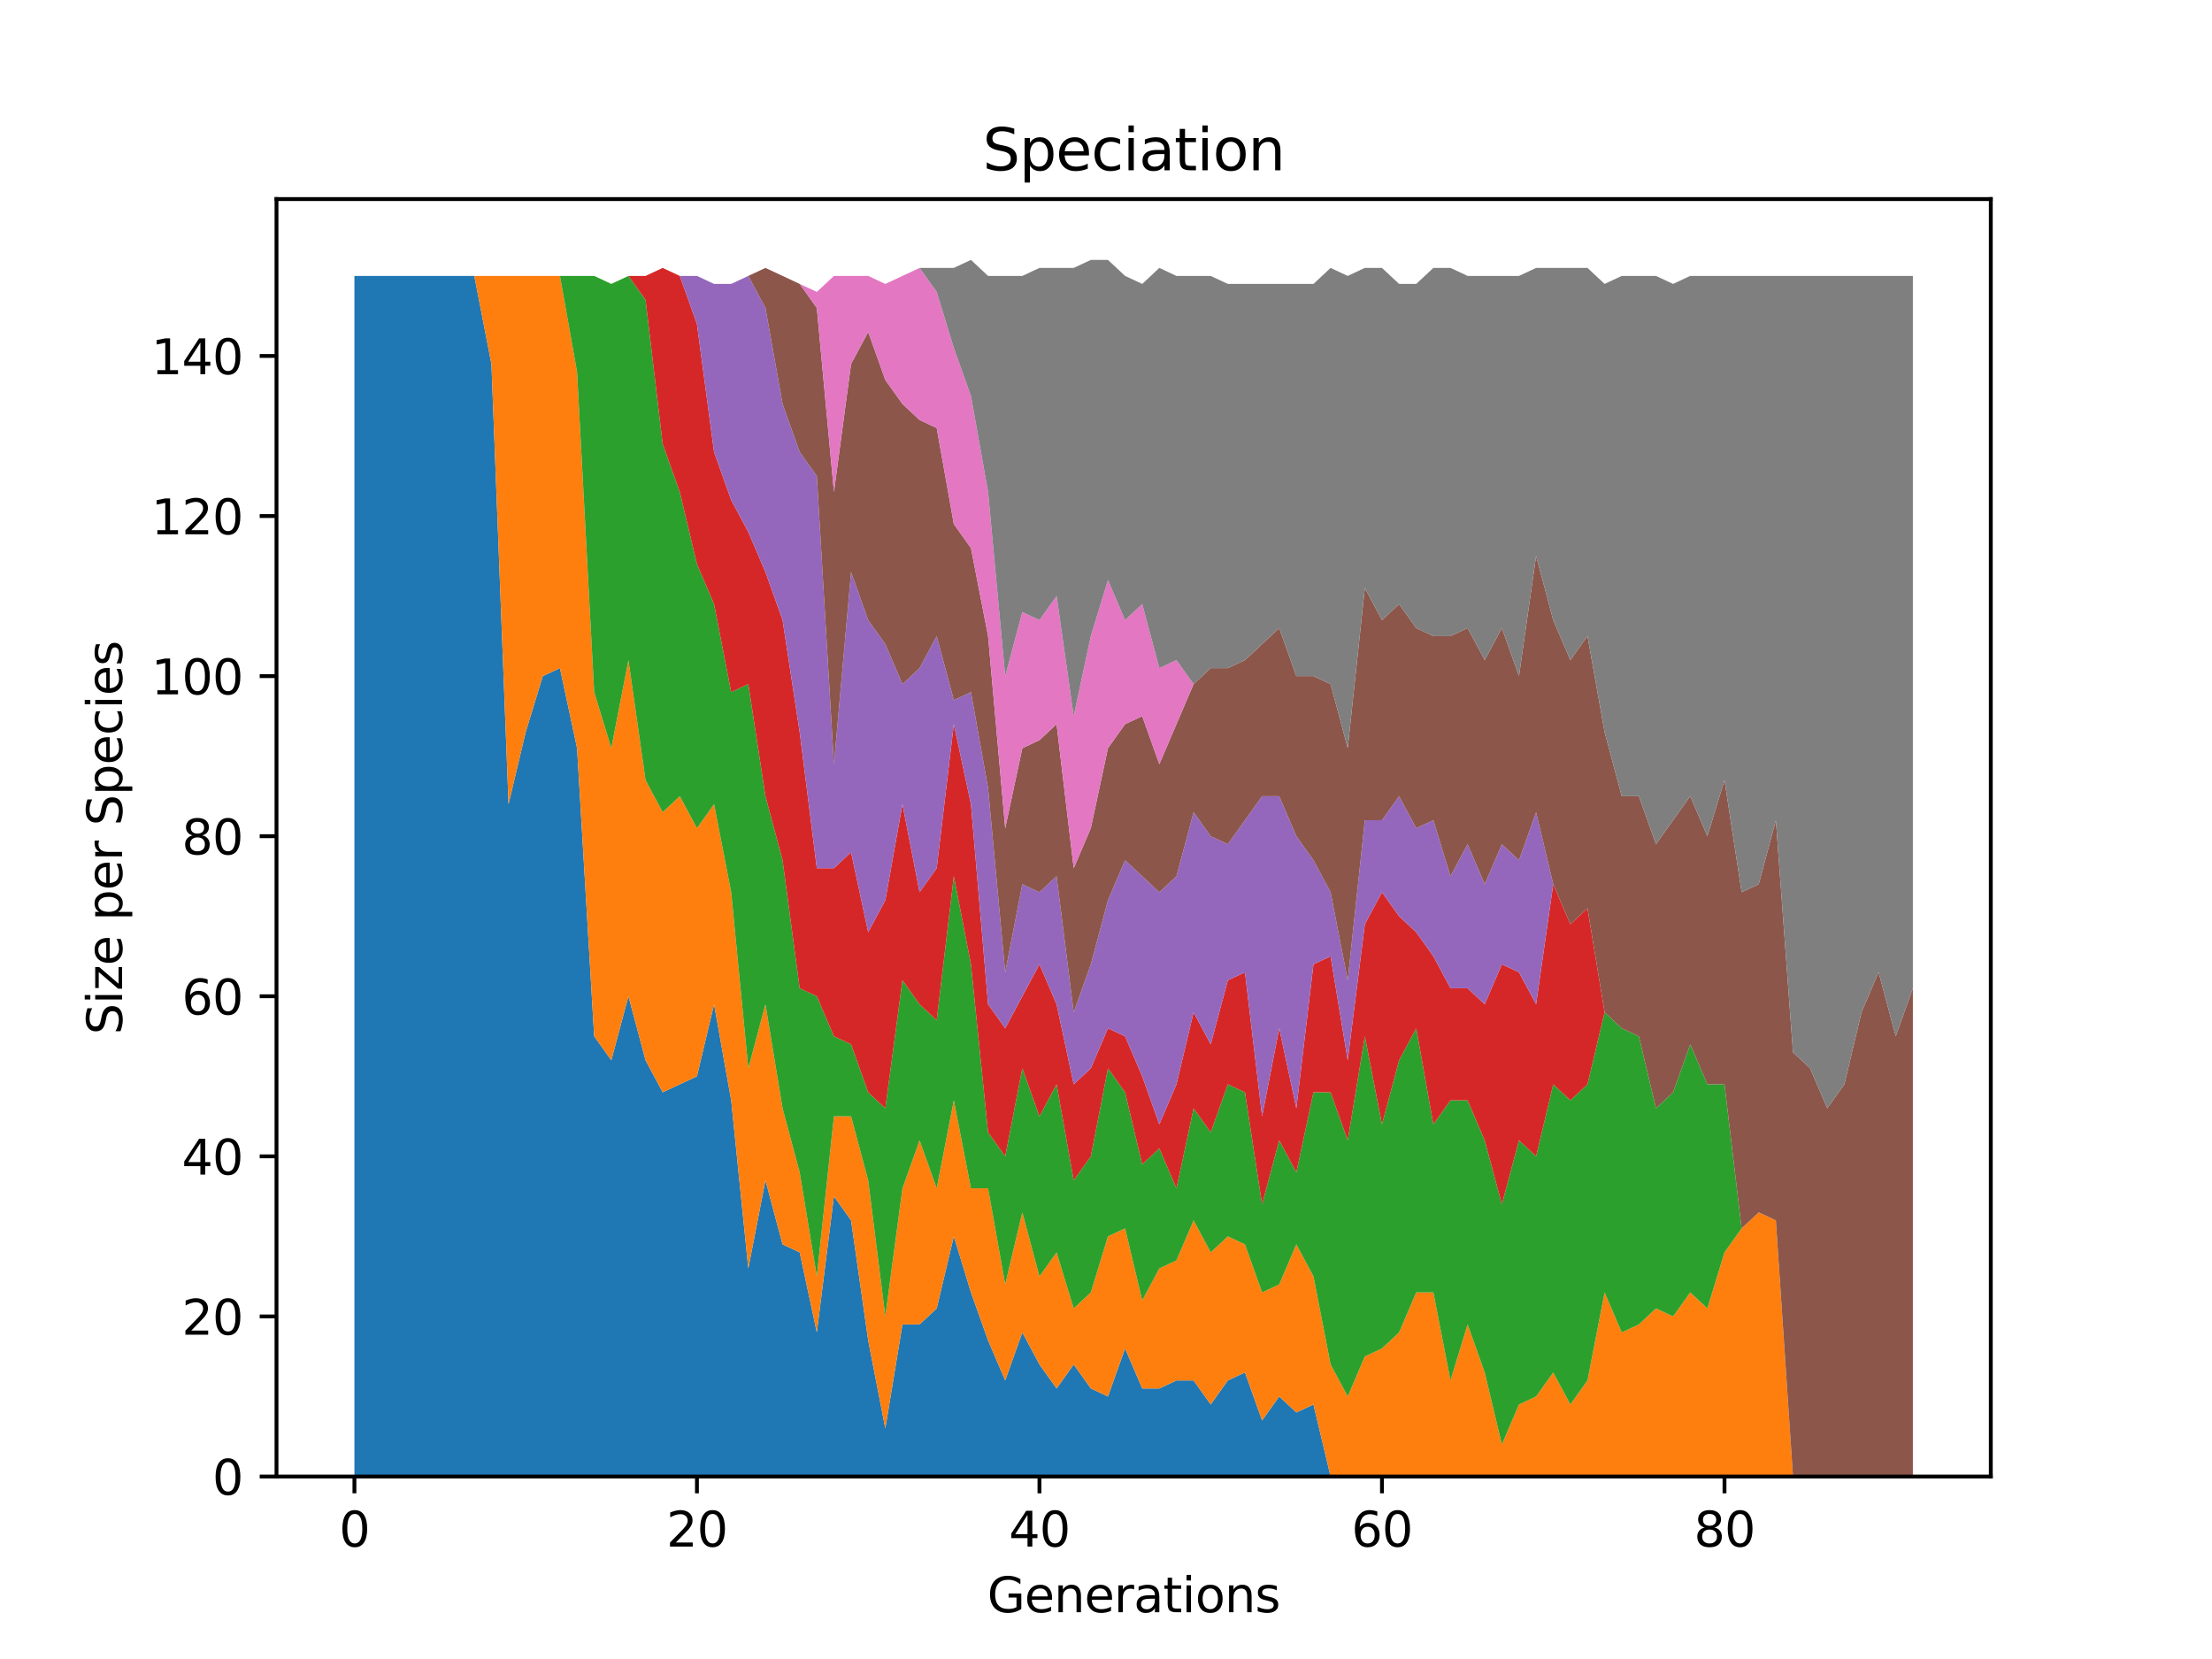 <?xml version="1.0" encoding="utf-8" standalone="no"?>
<!DOCTYPE svg PUBLIC "-//W3C//DTD SVG 1.1//EN"
  "http://www.w3.org/Graphics/SVG/1.1/DTD/svg11.dtd">
<svg xmlns:xlink="http://www.w3.org/1999/xlink" width="460.8pt" height="345.6pt" viewBox="0 0 460.8 345.6" xmlns="http://www.w3.org/2000/svg" version="1.1">
 <defs>
  <style type="text/css">*{stroke-linejoin: round; stroke-linecap: butt}</style>
 </defs>
 <g id="figure_1">
  <g id="patch_1">
   <path d="M 0 345.6 
L 460.8 345.6 
L 460.8 0 
L 0 0 
z
" style="fill: #ffffff"/>
  </g>
  <g id="axes_1">
   <g id="patch_2">
    <path d="M 57.6 307.584 
L 414.72 307.584 
L 414.72 41.472 
L 57.6 41.472 
z
" style="fill: #ffffff"/>
   </g>
   <g id="PolyCollection_1">
    <path d="M 73.833 57.479 
L 73.833 307.584 
L 77.4 307.584 
L 80.968 307.584 
L 84.536 307.584 
L 88.103 307.584 
L 91.671 307.584 
L 95.239 307.584 
L 98.806 307.584 
L 102.374 307.584 
L 105.941 307.584 
L 109.509 307.584 
L 113.077 307.584 
L 116.644 307.584 
L 120.212 307.584 
L 123.78 307.584 
L 127.347 307.584 
L 130.915 307.584 
L 134.482 307.584 
L 138.05 307.584 
L 141.618 307.584 
L 145.185 307.584 
L 148.753 307.584 
L 152.321 307.584 
L 155.888 307.584 
L 159.456 307.584 
L 163.024 307.584 
L 166.591 307.584 
L 170.159 307.584 
L 173.726 307.584 
L 177.294 307.584 
L 180.862 307.584 
L 184.429 307.584 
L 187.997 307.584 
L 191.565 307.584 
L 195.132 307.584 
L 198.7 307.584 
L 202.267 307.584 
L 205.835 307.584 
L 209.403 307.584 
L 212.97 307.584 
L 216.538 307.584 
L 220.106 307.584 
L 223.673 307.584 
L 227.241 307.584 
L 230.809 307.584 
L 234.376 307.584 
L 237.944 307.584 
L 241.511 307.584 
L 245.079 307.584 
L 248.647 307.584 
L 252.214 307.584 
L 255.782 307.584 
L 259.35 307.584 
L 262.917 307.584 
L 266.485 307.584 
L 270.053 307.584 
L 273.62 307.584 
L 277.188 307.584 
L 280.755 307.584 
L 284.323 307.584 
L 287.891 307.584 
L 291.458 307.584 
L 295.026 307.584 
L 298.594 307.584 
L 302.161 307.584 
L 305.729 307.584 
L 309.296 307.584 
L 312.864 307.584 
L 316.432 307.584 
L 319.999 307.584 
L 323.567 307.584 
L 327.135 307.584 
L 330.702 307.584 
L 334.27 307.584 
L 337.838 307.584 
L 341.405 307.584 
L 344.973 307.584 
L 348.54 307.584 
L 352.108 307.584 
L 355.676 307.584 
L 359.243 307.584 
L 362.811 307.584 
L 366.379 307.584 
L 369.946 307.584 
L 373.514 307.584 
L 377.081 307.584 
L 380.649 307.584 
L 384.217 307.584 
L 387.784 307.584 
L 391.352 307.584 
L 394.92 307.584 
L 398.487 307.584 
L 398.487 307.584 
L 398.487 307.584 
L 394.92 307.584 
L 391.352 307.584 
L 387.784 307.584 
L 384.217 307.584 
L 380.649 307.584 
L 377.081 307.584 
L 373.514 307.584 
L 369.946 307.584 
L 366.379 307.584 
L 362.811 307.584 
L 359.243 307.584 
L 355.676 307.584 
L 352.108 307.584 
L 348.54 307.584 
L 344.973 307.584 
L 341.405 307.584 
L 337.838 307.584 
L 334.27 307.584 
L 330.702 307.584 
L 327.135 307.584 
L 323.567 307.584 
L 319.999 307.584 
L 316.432 307.584 
L 312.864 307.584 
L 309.296 307.584 
L 305.729 307.584 
L 302.161 307.584 
L 298.594 307.584 
L 295.026 307.584 
L 291.458 307.584 
L 287.891 307.584 
L 284.323 307.584 
L 280.755 307.584 
L 277.188 307.584 
L 273.62 292.578 
L 270.053 294.245 
L 266.485 290.91 
L 262.917 295.912 
L 259.35 285.908 
L 255.782 287.576 
L 252.214 292.578 
L 248.647 287.576 
L 245.079 287.576 
L 241.511 289.243 
L 237.944 289.243 
L 234.376 280.906 
L 230.809 290.91 
L 227.241 289.243 
L 223.673 284.241 
L 220.106 289.243 
L 216.538 284.241 
L 212.97 277.571 
L 209.403 287.576 
L 205.835 279.239 
L 202.267 269.235 
L 198.7 257.563 
L 195.132 272.569 
L 191.565 275.904 
L 187.997 275.904 
L 184.429 297.58 
L 180.862 279.239 
L 177.294 254.228 
L 173.726 249.226 
L 170.159 277.571 
L 166.591 260.898 
L 163.024 259.23 
L 159.456 245.891 
L 155.888 264.232 
L 152.321 229.218 
L 148.753 209.209 
L 145.185 224.216 
L 141.618 225.883 
L 138.05 227.55 
L 134.482 220.881 
L 130.915 207.542 
L 127.347 220.881 
L 123.78 215.879 
L 120.212 155.853 
L 116.644 139.18 
L 113.077 140.847 
L 109.509 152.519 
L 105.941 167.525 
L 102.374 75.82 
L 98.806 57.479 
L 95.239 57.479 
L 91.671 57.479 
L 88.103 57.479 
L 84.536 57.479 
L 80.968 57.479 
L 77.4 57.479 
L 73.833 57.479 
z
" clip-path="url(#pdfd6884a17)" style="fill: #1f77b4"/>
   </g>
   <g id="PolyCollection_2">
    <path d="M 73.833 57.479 
L 73.833 57.479 
L 77.4 57.479 
L 80.968 57.479 
L 84.536 57.479 
L 88.103 57.479 
L 91.671 57.479 
L 95.239 57.479 
L 98.806 57.479 
L 102.374 75.82 
L 105.941 167.525 
L 109.509 152.519 
L 113.077 140.847 
L 116.644 139.18 
L 120.212 155.853 
L 123.78 215.879 
L 127.347 220.881 
L 130.915 207.542 
L 134.482 220.881 
L 138.05 227.55 
L 141.618 225.883 
L 145.185 224.216 
L 148.753 209.209 
L 152.321 229.218 
L 155.888 264.232 
L 159.456 245.891 
L 163.024 259.23 
L 166.591 260.898 
L 170.159 277.571 
L 173.726 249.226 
L 177.294 254.228 
L 180.862 279.239 
L 184.429 297.58 
L 187.997 275.904 
L 191.565 275.904 
L 195.132 272.569 
L 198.7 257.563 
L 202.267 269.235 
L 205.835 279.239 
L 209.403 287.576 
L 212.97 277.571 
L 216.538 284.241 
L 220.106 289.243 
L 223.673 284.241 
L 227.241 289.243 
L 230.809 290.91 
L 234.376 280.906 
L 237.944 289.243 
L 241.511 289.243 
L 245.079 287.576 
L 248.647 287.576 
L 252.214 292.578 
L 255.782 287.576 
L 259.35 285.908 
L 262.917 295.912 
L 266.485 290.91 
L 270.053 294.245 
L 273.62 292.578 
L 277.188 307.584 
L 280.755 307.584 
L 284.323 307.584 
L 287.891 307.584 
L 291.458 307.584 
L 295.026 307.584 
L 298.594 307.584 
L 302.161 307.584 
L 305.729 307.584 
L 309.296 307.584 
L 312.864 307.584 
L 316.432 307.584 
L 319.999 307.584 
L 323.567 307.584 
L 327.135 307.584 
L 330.702 307.584 
L 334.27 307.584 
L 337.838 307.584 
L 341.405 307.584 
L 344.973 307.584 
L 348.54 307.584 
L 352.108 307.584 
L 355.676 307.584 
L 359.243 307.584 
L 362.811 307.584 
L 366.379 307.584 
L 369.946 307.584 
L 373.514 307.584 
L 377.081 307.584 
L 380.649 307.584 
L 384.217 307.584 
L 387.784 307.584 
L 391.352 307.584 
L 394.92 307.584 
L 398.487 307.584 
L 398.487 307.584 
L 398.487 307.584 
L 394.92 307.584 
L 391.352 307.584 
L 387.784 307.584 
L 384.217 307.584 
L 380.649 307.584 
L 377.081 307.584 
L 373.514 307.584 
L 369.946 254.228 
L 366.379 252.561 
L 362.811 255.896 
L 359.243 260.898 
L 355.676 272.569 
L 352.108 269.235 
L 348.54 274.237 
L 344.973 272.569 
L 341.405 275.904 
L 337.838 277.571 
L 334.27 269.235 
L 330.702 287.576 
L 327.135 292.578 
L 323.567 285.908 
L 319.999 290.91 
L 316.432 292.578 
L 312.864 300.915 
L 309.296 285.908 
L 305.729 275.904 
L 302.161 287.576 
L 298.594 269.235 
L 295.026 269.235 
L 291.458 277.571 
L 287.891 280.906 
L 284.323 282.573 
L 280.755 290.91 
L 277.188 284.241 
L 273.62 265.9 
L 270.053 259.23 
L 266.485 267.567 
L 262.917 269.235 
L 259.35 259.23 
L 255.782 257.563 
L 252.214 260.898 
L 248.647 254.228 
L 245.079 262.565 
L 241.511 264.232 
L 237.944 270.902 
L 234.376 255.896 
L 230.809 257.563 
L 227.241 269.235 
L 223.673 272.569 
L 220.106 260.898 
L 216.538 265.9 
L 212.97 252.561 
L 209.403 267.567 
L 205.835 247.559 
L 202.267 247.559 
L 198.7 229.218 
L 195.132 247.559 
L 191.565 237.555 
L 187.997 247.559 
L 184.429 274.237 
L 180.862 245.891 
L 177.294 232.552 
L 173.726 232.552 
L 170.159 265.9 
L 166.591 244.224 
L 163.024 230.885 
L 159.456 209.209 
L 155.888 222.548 
L 152.321 185.866 
L 148.753 167.525 
L 145.185 172.527 
L 141.618 165.858 
L 138.05 169.192 
L 134.482 162.523 
L 130.915 137.512 
L 127.347 155.853 
L 123.78 144.182 
L 120.212 77.487 
L 116.644 57.479 
L 113.077 57.479 
L 109.509 57.479 
L 105.941 57.479 
L 102.374 57.479 
L 98.806 57.479 
L 95.239 57.479 
L 91.671 57.479 
L 88.103 57.479 
L 84.536 57.479 
L 80.968 57.479 
L 77.4 57.479 
L 73.833 57.479 
z
" clip-path="url(#pdfd6884a17)" style="fill: #ff7f0e"/>
   </g>
   <g id="PolyCollection_3">
    <path d="M 73.833 57.479 
L 73.833 57.479 
L 77.4 57.479 
L 80.968 57.479 
L 84.536 57.479 
L 88.103 57.479 
L 91.671 57.479 
L 95.239 57.479 
L 98.806 57.479 
L 102.374 57.479 
L 105.941 57.479 
L 109.509 57.479 
L 113.077 57.479 
L 116.644 57.479 
L 120.212 77.487 
L 123.78 144.182 
L 127.347 155.853 
L 130.915 137.512 
L 134.482 162.523 
L 138.05 169.192 
L 141.618 165.858 
L 145.185 172.527 
L 148.753 167.525 
L 152.321 185.866 
L 155.888 222.548 
L 159.456 209.209 
L 163.024 230.885 
L 166.591 244.224 
L 170.159 265.9 
L 173.726 232.552 
L 177.294 232.552 
L 180.862 245.891 
L 184.429 274.237 
L 187.997 247.559 
L 191.565 237.555 
L 195.132 247.559 
L 198.7 229.218 
L 202.267 247.559 
L 205.835 247.559 
L 209.403 267.567 
L 212.97 252.561 
L 216.538 265.9 
L 220.106 260.898 
L 223.673 272.569 
L 227.241 269.235 
L 230.809 257.563 
L 234.376 255.896 
L 237.944 270.902 
L 241.511 264.232 
L 245.079 262.565 
L 248.647 254.228 
L 252.214 260.898 
L 255.782 257.563 
L 259.35 259.23 
L 262.917 269.235 
L 266.485 267.567 
L 270.053 259.23 
L 273.62 265.9 
L 277.188 284.241 
L 280.755 290.91 
L 284.323 282.573 
L 287.891 280.906 
L 291.458 277.571 
L 295.026 269.235 
L 298.594 269.235 
L 302.161 287.576 
L 305.729 275.904 
L 309.296 285.908 
L 312.864 300.915 
L 316.432 292.578 
L 319.999 290.91 
L 323.567 285.908 
L 327.135 292.578 
L 330.702 287.576 
L 334.27 269.235 
L 337.838 277.571 
L 341.405 275.904 
L 344.973 272.569 
L 348.54 274.237 
L 352.108 269.235 
L 355.676 272.569 
L 359.243 260.898 
L 362.811 255.896 
L 366.379 252.561 
L 369.946 254.228 
L 373.514 307.584 
L 377.081 307.584 
L 380.649 307.584 
L 384.217 307.584 
L 387.784 307.584 
L 391.352 307.584 
L 394.92 307.584 
L 398.487 307.584 
L 398.487 307.584 
L 398.487 307.584 
L 394.92 307.584 
L 391.352 307.584 
L 387.784 307.584 
L 384.217 307.584 
L 380.649 307.584 
L 377.081 307.584 
L 373.514 307.584 
L 369.946 254.228 
L 366.379 252.561 
L 362.811 255.896 
L 359.243 225.883 
L 355.676 225.883 
L 352.108 217.546 
L 348.54 227.55 
L 344.973 230.885 
L 341.405 215.879 
L 337.838 214.211 
L 334.27 210.877 
L 330.702 225.883 
L 327.135 229.218 
L 323.567 225.883 
L 319.999 240.889 
L 316.432 237.555 
L 312.864 250.893 
L 309.296 237.555 
L 305.729 229.218 
L 302.161 229.218 
L 298.594 234.22 
L 295.026 214.211 
L 291.458 220.881 
L 287.891 234.22 
L 284.323 215.879 
L 280.755 237.555 
L 277.188 227.55 
L 273.62 227.55 
L 270.053 244.224 
L 266.485 237.555 
L 262.917 250.893 
L 259.35 227.55 
L 255.782 225.883 
L 252.214 235.887 
L 248.647 230.885 
L 245.079 247.559 
L 241.511 239.222 
L 237.944 242.557 
L 234.376 227.55 
L 230.809 222.548 
L 227.241 240.889 
L 223.673 245.891 
L 220.106 225.883 
L 216.538 232.552 
L 212.97 222.548 
L 209.403 240.889 
L 205.835 235.887 
L 202.267 200.872 
L 198.7 182.531 
L 195.132 212.544 
L 191.565 209.209 
L 187.997 204.207 
L 184.429 230.885 
L 180.862 227.55 
L 177.294 217.546 
L 173.726 215.879 
L 170.159 207.542 
L 166.591 205.875 
L 163.024 179.197 
L 159.456 165.858 
L 155.888 142.515 
L 152.321 144.182 
L 148.753 125.841 
L 145.185 117.504 
L 141.618 102.498 
L 138.05 92.493 
L 134.482 62.481 
L 130.915 57.479 
L 127.347 59.146 
L 123.78 57.479 
L 120.212 57.479 
L 116.644 57.479 
L 113.077 57.479 
L 109.509 57.479 
L 105.941 57.479 
L 102.374 57.479 
L 98.806 57.479 
L 95.239 57.479 
L 91.671 57.479 
L 88.103 57.479 
L 84.536 57.479 
L 80.968 57.479 
L 77.4 57.479 
L 73.833 57.479 
z
" clip-path="url(#pdfd6884a17)" style="fill: #2ca02c"/>
   </g>
   <g id="PolyCollection_4">
    <path d="M 73.833 57.479 
L 73.833 57.479 
L 77.4 57.479 
L 80.968 57.479 
L 84.536 57.479 
L 88.103 57.479 
L 91.671 57.479 
L 95.239 57.479 
L 98.806 57.479 
L 102.374 57.479 
L 105.941 57.479 
L 109.509 57.479 
L 113.077 57.479 
L 116.644 57.479 
L 120.212 57.479 
L 123.78 57.479 
L 127.347 59.146 
L 130.915 57.479 
L 134.482 62.481 
L 138.05 92.493 
L 141.618 102.498 
L 145.185 117.504 
L 148.753 125.841 
L 152.321 144.182 
L 155.888 142.515 
L 159.456 165.858 
L 163.024 179.197 
L 166.591 205.875 
L 170.159 207.542 
L 173.726 215.879 
L 177.294 217.546 
L 180.862 227.55 
L 184.429 230.885 
L 187.997 204.207 
L 191.565 209.209 
L 195.132 212.544 
L 198.7 182.531 
L 202.267 200.872 
L 205.835 235.887 
L 209.403 240.889 
L 212.97 222.548 
L 216.538 232.552 
L 220.106 225.883 
L 223.673 245.891 
L 227.241 240.889 
L 230.809 222.548 
L 234.376 227.55 
L 237.944 242.557 
L 241.511 239.222 
L 245.079 247.559 
L 248.647 230.885 
L 252.214 235.887 
L 255.782 225.883 
L 259.35 227.55 
L 262.917 250.893 
L 266.485 237.555 
L 270.053 244.224 
L 273.62 227.55 
L 277.188 227.55 
L 280.755 237.555 
L 284.323 215.879 
L 287.891 234.22 
L 291.458 220.881 
L 295.026 214.211 
L 298.594 234.22 
L 302.161 229.218 
L 305.729 229.218 
L 309.296 237.555 
L 312.864 250.893 
L 316.432 237.555 
L 319.999 240.889 
L 323.567 225.883 
L 327.135 229.218 
L 330.702 225.883 
L 334.27 210.877 
L 337.838 214.211 
L 341.405 215.879 
L 344.973 230.885 
L 348.54 227.55 
L 352.108 217.546 
L 355.676 225.883 
L 359.243 225.883 
L 362.811 255.896 
L 366.379 252.561 
L 369.946 254.228 
L 373.514 307.584 
L 377.081 307.584 
L 380.649 307.584 
L 384.217 307.584 
L 387.784 307.584 
L 391.352 307.584 
L 394.92 307.584 
L 398.487 307.584 
L 398.487 307.584 
L 398.487 307.584 
L 394.92 307.584 
L 391.352 307.584 
L 387.784 307.584 
L 384.217 307.584 
L 380.649 307.584 
L 377.081 307.584 
L 373.514 307.584 
L 369.946 254.228 
L 366.379 252.561 
L 362.811 255.896 
L 359.243 225.883 
L 355.676 225.883 
L 352.108 217.546 
L 348.54 227.55 
L 344.973 230.885 
L 341.405 215.879 
L 337.838 214.211 
L 334.27 210.877 
L 330.702 189.201 
L 327.135 192.536 
L 323.567 184.199 
L 319.999 209.209 
L 316.432 202.54 
L 312.864 200.872 
L 309.296 209.209 
L 305.729 205.875 
L 302.161 205.875 
L 298.594 199.205 
L 295.026 194.203 
L 291.458 190.868 
L 287.891 185.866 
L 284.323 192.536 
L 280.755 220.881 
L 277.188 199.205 
L 273.62 200.872 
L 270.053 230.885 
L 266.485 214.211 
L 262.917 232.552 
L 259.35 202.54 
L 255.782 204.207 
L 252.214 217.546 
L 248.647 210.877 
L 245.079 225.883 
L 241.511 234.22 
L 237.944 224.216 
L 234.376 215.879 
L 230.809 214.211 
L 227.241 222.548 
L 223.673 225.883 
L 220.106 209.209 
L 216.538 200.872 
L 212.97 207.542 
L 209.403 214.211 
L 205.835 209.209 
L 202.267 167.525 
L 198.7 150.851 
L 195.132 180.864 
L 191.565 185.866 
L 187.997 167.525 
L 184.429 187.533 
L 180.862 194.203 
L 177.294 177.529 
L 173.726 180.864 
L 170.159 180.864 
L 166.591 152.519 
L 163.024 129.176 
L 159.456 119.171 
L 155.888 110.835 
L 152.321 104.165 
L 148.753 94.161 
L 145.185 67.483 
L 141.618 57.479 
L 138.05 55.811 
L 134.482 57.479 
L 130.915 57.479 
L 127.347 59.146 
L 123.78 57.479 
L 120.212 57.479 
L 116.644 57.479 
L 113.077 57.479 
L 109.509 57.479 
L 105.941 57.479 
L 102.374 57.479 
L 98.806 57.479 
L 95.239 57.479 
L 91.671 57.479 
L 88.103 57.479 
L 84.536 57.479 
L 80.968 57.479 
L 77.4 57.479 
L 73.833 57.479 
z
" clip-path="url(#pdfd6884a17)" style="fill: #d62728"/>
   </g>
   <g id="PolyCollection_5">
    <path d="M 73.833 57.479 
L 73.833 57.479 
L 77.4 57.479 
L 80.968 57.479 
L 84.536 57.479 
L 88.103 57.479 
L 91.671 57.479 
L 95.239 57.479 
L 98.806 57.479 
L 102.374 57.479 
L 105.941 57.479 
L 109.509 57.479 
L 113.077 57.479 
L 116.644 57.479 
L 120.212 57.479 
L 123.78 57.479 
L 127.347 59.146 
L 130.915 57.479 
L 134.482 57.479 
L 138.05 55.811 
L 141.618 57.479 
L 145.185 67.483 
L 148.753 94.161 
L 152.321 104.165 
L 155.888 110.835 
L 159.456 119.171 
L 163.024 129.176 
L 166.591 152.519 
L 170.159 180.864 
L 173.726 180.864 
L 177.294 177.529 
L 180.862 194.203 
L 184.429 187.533 
L 187.997 167.525 
L 191.565 185.866 
L 195.132 180.864 
L 198.7 150.851 
L 202.267 167.525 
L 205.835 209.209 
L 209.403 214.211 
L 212.97 207.542 
L 216.538 200.872 
L 220.106 209.209 
L 223.673 225.883 
L 227.241 222.548 
L 230.809 214.211 
L 234.376 215.879 
L 237.944 224.216 
L 241.511 234.22 
L 245.079 225.883 
L 248.647 210.877 
L 252.214 217.546 
L 255.782 204.207 
L 259.35 202.54 
L 262.917 232.552 
L 266.485 214.211 
L 270.053 230.885 
L 273.62 200.872 
L 277.188 199.205 
L 280.755 220.881 
L 284.323 192.536 
L 287.891 185.866 
L 291.458 190.868 
L 295.026 194.203 
L 298.594 199.205 
L 302.161 205.875 
L 305.729 205.875 
L 309.296 209.209 
L 312.864 200.872 
L 316.432 202.54 
L 319.999 209.209 
L 323.567 184.199 
L 327.135 192.536 
L 330.702 189.201 
L 334.27 210.877 
L 337.838 214.211 
L 341.405 215.879 
L 344.973 230.885 
L 348.54 227.55 
L 352.108 217.546 
L 355.676 225.883 
L 359.243 225.883 
L 362.811 255.896 
L 366.379 252.561 
L 369.946 254.228 
L 373.514 307.584 
L 377.081 307.584 
L 380.649 307.584 
L 384.217 307.584 
L 387.784 307.584 
L 391.352 307.584 
L 394.92 307.584 
L 398.487 307.584 
L 398.487 307.584 
L 398.487 307.584 
L 394.92 307.584 
L 391.352 307.584 
L 387.784 307.584 
L 384.217 307.584 
L 380.649 307.584 
L 377.081 307.584 
L 373.514 307.584 
L 369.946 254.228 
L 366.379 252.561 
L 362.811 255.896 
L 359.243 225.883 
L 355.676 225.883 
L 352.108 217.546 
L 348.54 227.55 
L 344.973 230.885 
L 341.405 215.879 
L 337.838 214.211 
L 334.27 210.877 
L 330.702 189.201 
L 327.135 192.536 
L 323.567 184.199 
L 319.999 169.192 
L 316.432 179.197 
L 312.864 175.862 
L 309.296 184.199 
L 305.729 175.862 
L 302.161 182.531 
L 298.594 170.86 
L 295.026 172.527 
L 291.458 165.858 
L 287.891 170.86 
L 284.323 170.86 
L 280.755 204.207 
L 277.188 185.866 
L 273.62 179.197 
L 270.053 174.195 
L 266.485 165.858 
L 262.917 165.858 
L 259.35 170.86 
L 255.782 175.862 
L 252.214 174.195 
L 248.647 169.192 
L 245.079 182.531 
L 241.511 185.866 
L 237.944 182.531 
L 234.376 179.197 
L 230.809 187.533 
L 227.241 200.872 
L 223.673 210.877 
L 220.106 182.531 
L 216.538 185.866 
L 212.97 184.199 
L 209.403 202.54 
L 205.835 164.19 
L 202.267 144.182 
L 198.7 145.849 
L 195.132 132.51 
L 191.565 139.18 
L 187.997 142.515 
L 184.429 134.178 
L 180.862 129.176 
L 177.294 119.171 
L 173.726 159.188 
L 170.159 99.163 
L 166.591 94.161 
L 163.024 84.157 
L 159.456 64.148 
L 155.888 57.479 
L 152.321 59.146 
L 148.753 59.146 
L 145.185 57.479 
L 141.618 57.479 
L 138.05 55.811 
L 134.482 57.479 
L 130.915 57.479 
L 127.347 59.146 
L 123.78 57.479 
L 120.212 57.479 
L 116.644 57.479 
L 113.077 57.479 
L 109.509 57.479 
L 105.941 57.479 
L 102.374 57.479 
L 98.806 57.479 
L 95.239 57.479 
L 91.671 57.479 
L 88.103 57.479 
L 84.536 57.479 
L 80.968 57.479 
L 77.4 57.479 
L 73.833 57.479 
z
" clip-path="url(#pdfd6884a17)" style="fill: #9467bd"/>
   </g>
   <g id="PolyCollection_6">
    <path d="M 73.833 57.479 
L 73.833 57.479 
L 77.4 57.479 
L 80.968 57.479 
L 84.536 57.479 
L 88.103 57.479 
L 91.671 57.479 
L 95.239 57.479 
L 98.806 57.479 
L 102.374 57.479 
L 105.941 57.479 
L 109.509 57.479 
L 113.077 57.479 
L 116.644 57.479 
L 120.212 57.479 
L 123.78 57.479 
L 127.347 59.146 
L 130.915 57.479 
L 134.482 57.479 
L 138.05 55.811 
L 141.618 57.479 
L 145.185 57.479 
L 148.753 59.146 
L 152.321 59.146 
L 155.888 57.479 
L 159.456 64.148 
L 163.024 84.157 
L 166.591 94.161 
L 170.159 99.163 
L 173.726 159.188 
L 177.294 119.171 
L 180.862 129.176 
L 184.429 134.178 
L 187.997 142.515 
L 191.565 139.18 
L 195.132 132.51 
L 198.7 145.849 
L 202.267 144.182 
L 205.835 164.19 
L 209.403 202.54 
L 212.97 184.199 
L 216.538 185.866 
L 220.106 182.531 
L 223.673 210.877 
L 227.241 200.872 
L 230.809 187.533 
L 234.376 179.197 
L 237.944 182.531 
L 241.511 185.866 
L 245.079 182.531 
L 248.647 169.192 
L 252.214 174.195 
L 255.782 175.862 
L 259.35 170.86 
L 262.917 165.858 
L 266.485 165.858 
L 270.053 174.195 
L 273.62 179.197 
L 277.188 185.866 
L 280.755 204.207 
L 284.323 170.86 
L 287.891 170.86 
L 291.458 165.858 
L 295.026 172.527 
L 298.594 170.86 
L 302.161 182.531 
L 305.729 175.862 
L 309.296 184.199 
L 312.864 175.862 
L 316.432 179.197 
L 319.999 169.192 
L 323.567 184.199 
L 327.135 192.536 
L 330.702 189.201 
L 334.27 210.877 
L 337.838 214.211 
L 341.405 215.879 
L 344.973 230.885 
L 348.54 227.55 
L 352.108 217.546 
L 355.676 225.883 
L 359.243 225.883 
L 362.811 255.896 
L 366.379 252.561 
L 369.946 254.228 
L 373.514 307.584 
L 377.081 307.584 
L 380.649 307.584 
L 384.217 307.584 
L 387.784 307.584 
L 391.352 307.584 
L 394.92 307.584 
L 398.487 307.584 
L 398.487 205.875 
L 398.487 205.875 
L 394.92 215.879 
L 391.352 202.54 
L 387.784 210.877 
L 384.217 225.883 
L 380.649 230.885 
L 377.081 222.548 
L 373.514 219.213 
L 369.946 170.86 
L 366.379 184.199 
L 362.811 185.866 
L 359.243 162.523 
L 355.676 174.195 
L 352.108 165.858 
L 348.54 170.86 
L 344.973 175.862 
L 341.405 165.858 
L 337.838 165.858 
L 334.27 152.519 
L 330.702 132.51 
L 327.135 137.512 
L 323.567 129.176 
L 319.999 115.837 
L 316.432 140.847 
L 312.864 130.843 
L 309.296 137.512 
L 305.729 130.843 
L 302.161 132.51 
L 298.594 132.51 
L 295.026 130.843 
L 291.458 125.841 
L 287.891 129.176 
L 284.323 122.506 
L 280.755 155.853 
L 277.188 142.515 
L 273.62 140.847 
L 270.053 140.847 
L 266.485 130.843 
L 262.917 134.178 
L 259.35 137.512 
L 255.782 139.18 
L 252.214 139.18 
L 248.647 142.515 
L 245.079 150.851 
L 241.511 159.188 
L 237.944 149.184 
L 234.376 150.851 
L 230.809 155.853 
L 227.241 172.527 
L 223.673 180.864 
L 220.106 150.851 
L 216.538 154.186 
L 212.97 155.853 
L 209.403 172.527 
L 205.835 132.51 
L 202.267 114.169 
L 198.7 109.167 
L 195.132 89.159 
L 191.565 87.491 
L 187.997 84.157 
L 184.429 79.155 
L 180.862 69.15 
L 177.294 75.82 
L 173.726 102.498 
L 170.159 64.148 
L 166.591 59.146 
L 163.024 57.479 
L 159.456 55.811 
L 155.888 57.479 
L 152.321 59.146 
L 148.753 59.146 
L 145.185 57.479 
L 141.618 57.479 
L 138.05 55.811 
L 134.482 57.479 
L 130.915 57.479 
L 127.347 59.146 
L 123.78 57.479 
L 120.212 57.479 
L 116.644 57.479 
L 113.077 57.479 
L 109.509 57.479 
L 105.941 57.479 
L 102.374 57.479 
L 98.806 57.479 
L 95.239 57.479 
L 91.671 57.479 
L 88.103 57.479 
L 84.536 57.479 
L 80.968 57.479 
L 77.4 57.479 
L 73.833 57.479 
z
" clip-path="url(#pdfd6884a17)" style="fill: #8c564b"/>
   </g>
   <g id="PolyCollection_7">
    <path d="M 73.833 57.479 
L 73.833 57.479 
L 77.4 57.479 
L 80.968 57.479 
L 84.536 57.479 
L 88.103 57.479 
L 91.671 57.479 
L 95.239 57.479 
L 98.806 57.479 
L 102.374 57.479 
L 105.941 57.479 
L 109.509 57.479 
L 113.077 57.479 
L 116.644 57.479 
L 120.212 57.479 
L 123.78 57.479 
L 127.347 59.146 
L 130.915 57.479 
L 134.482 57.479 
L 138.05 55.811 
L 141.618 57.479 
L 145.185 57.479 
L 148.753 59.146 
L 152.321 59.146 
L 155.888 57.479 
L 159.456 55.811 
L 163.024 57.479 
L 166.591 59.146 
L 170.159 64.148 
L 173.726 102.498 
L 177.294 75.82 
L 180.862 69.15 
L 184.429 79.155 
L 187.997 84.157 
L 191.565 87.491 
L 195.132 89.159 
L 198.7 109.167 
L 202.267 114.169 
L 205.835 132.51 
L 209.403 172.527 
L 212.97 155.853 
L 216.538 154.186 
L 220.106 150.851 
L 223.673 180.864 
L 227.241 172.527 
L 230.809 155.853 
L 234.376 150.851 
L 237.944 149.184 
L 241.511 159.188 
L 245.079 150.851 
L 248.647 142.515 
L 252.214 139.18 
L 255.782 139.18 
L 259.35 137.512 
L 262.917 134.178 
L 266.485 130.843 
L 270.053 140.847 
L 273.62 140.847 
L 277.188 142.515 
L 280.755 155.853 
L 284.323 122.506 
L 287.891 129.176 
L 291.458 125.841 
L 295.026 130.843 
L 298.594 132.51 
L 302.161 132.51 
L 305.729 130.843 
L 309.296 137.512 
L 312.864 130.843 
L 316.432 140.847 
L 319.999 115.837 
L 323.567 129.176 
L 327.135 137.512 
L 330.702 132.51 
L 334.27 152.519 
L 337.838 165.858 
L 341.405 165.858 
L 344.973 175.862 
L 348.54 170.86 
L 352.108 165.858 
L 355.676 174.195 
L 359.243 162.523 
L 362.811 185.866 
L 366.379 184.199 
L 369.946 170.86 
L 373.514 219.213 
L 377.081 222.548 
L 380.649 230.885 
L 384.217 225.883 
L 387.784 210.877 
L 391.352 202.54 
L 394.92 215.879 
L 398.487 205.875 
L 398.487 205.875 
L 398.487 205.875 
L 394.92 215.879 
L 391.352 202.54 
L 387.784 210.877 
L 384.217 225.883 
L 380.649 230.885 
L 377.081 222.548 
L 373.514 219.213 
L 369.946 170.86 
L 366.379 184.199 
L 362.811 185.866 
L 359.243 162.523 
L 355.676 174.195 
L 352.108 165.858 
L 348.54 170.86 
L 344.973 175.862 
L 341.405 165.858 
L 337.838 165.858 
L 334.27 152.519 
L 330.702 132.51 
L 327.135 137.512 
L 323.567 129.176 
L 319.999 115.837 
L 316.432 140.847 
L 312.864 130.843 
L 309.296 137.512 
L 305.729 130.843 
L 302.161 132.51 
L 298.594 132.51 
L 295.026 130.843 
L 291.458 125.841 
L 287.891 129.176 
L 284.323 122.506 
L 280.755 155.853 
L 277.188 142.515 
L 273.62 140.847 
L 270.053 140.847 
L 266.485 130.843 
L 262.917 134.178 
L 259.35 137.512 
L 255.782 139.18 
L 252.214 139.18 
L 248.647 142.515 
L 245.079 137.512 
L 241.511 139.18 
L 237.944 125.841 
L 234.376 129.176 
L 230.809 120.839 
L 227.241 132.51 
L 223.673 149.184 
L 220.106 124.173 
L 216.538 129.176 
L 212.97 127.508 
L 209.403 140.847 
L 205.835 102.498 
L 202.267 82.489 
L 198.7 72.485 
L 195.132 60.813 
L 191.565 55.811 
L 187.997 57.479 
L 184.429 59.146 
L 180.862 57.479 
L 177.294 57.479 
L 173.726 57.479 
L 170.159 60.813 
L 166.591 59.146 
L 163.024 57.479 
L 159.456 55.811 
L 155.888 57.479 
L 152.321 59.146 
L 148.753 59.146 
L 145.185 57.479 
L 141.618 57.479 
L 138.05 55.811 
L 134.482 57.479 
L 130.915 57.479 
L 127.347 59.146 
L 123.78 57.479 
L 120.212 57.479 
L 116.644 57.479 
L 113.077 57.479 
L 109.509 57.479 
L 105.941 57.479 
L 102.374 57.479 
L 98.806 57.479 
L 95.239 57.479 
L 91.671 57.479 
L 88.103 57.479 
L 84.536 57.479 
L 80.968 57.479 
L 77.4 57.479 
L 73.833 57.479 
z
" clip-path="url(#pdfd6884a17)" style="fill: #e377c2"/>
   </g>
   <g id="PolyCollection_8">
    <path d="M 73.833 57.479 
L 73.833 57.479 
L 77.4 57.479 
L 80.968 57.479 
L 84.536 57.479 
L 88.103 57.479 
L 91.671 57.479 
L 95.239 57.479 
L 98.806 57.479 
L 102.374 57.479 
L 105.941 57.479 
L 109.509 57.479 
L 113.077 57.479 
L 116.644 57.479 
L 120.212 57.479 
L 123.78 57.479 
L 127.347 59.146 
L 130.915 57.479 
L 134.482 57.479 
L 138.05 55.811 
L 141.618 57.479 
L 145.185 57.479 
L 148.753 59.146 
L 152.321 59.146 
L 155.888 57.479 
L 159.456 55.811 
L 163.024 57.479 
L 166.591 59.146 
L 170.159 60.813 
L 173.726 57.479 
L 177.294 57.479 
L 180.862 57.479 
L 184.429 59.146 
L 187.997 57.479 
L 191.565 55.811 
L 195.132 60.813 
L 198.7 72.485 
L 202.267 82.489 
L 205.835 102.498 
L 209.403 140.847 
L 212.97 127.508 
L 216.538 129.176 
L 220.106 124.173 
L 223.673 149.184 
L 227.241 132.51 
L 230.809 120.839 
L 234.376 129.176 
L 237.944 125.841 
L 241.511 139.18 
L 245.079 137.512 
L 248.647 142.515 
L 252.214 139.18 
L 255.782 139.18 
L 259.35 137.512 
L 262.917 134.178 
L 266.485 130.843 
L 270.053 140.847 
L 273.62 140.847 
L 277.188 142.515 
L 280.755 155.853 
L 284.323 122.506 
L 287.891 129.176 
L 291.458 125.841 
L 295.026 130.843 
L 298.594 132.51 
L 302.161 132.51 
L 305.729 130.843 
L 309.296 137.512 
L 312.864 130.843 
L 316.432 140.847 
L 319.999 115.837 
L 323.567 129.176 
L 327.135 137.512 
L 330.702 132.51 
L 334.27 152.519 
L 337.838 165.858 
L 341.405 165.858 
L 344.973 175.862 
L 348.54 170.86 
L 352.108 165.858 
L 355.676 174.195 
L 359.243 162.523 
L 362.811 185.866 
L 366.379 184.199 
L 369.946 170.86 
L 373.514 219.213 
L 377.081 222.548 
L 380.649 230.885 
L 384.217 225.883 
L 387.784 210.877 
L 391.352 202.54 
L 394.92 215.879 
L 398.487 205.875 
L 398.487 57.479 
L 398.487 57.479 
L 394.92 57.479 
L 391.352 57.479 
L 387.784 57.479 
L 384.217 57.479 
L 380.649 57.479 
L 377.081 57.479 
L 373.514 57.479 
L 369.946 57.479 
L 366.379 57.479 
L 362.811 57.479 
L 359.243 57.479 
L 355.676 57.479 
L 352.108 57.479 
L 348.54 59.146 
L 344.973 57.479 
L 341.405 57.479 
L 337.838 57.479 
L 334.27 59.146 
L 330.702 55.811 
L 327.135 55.811 
L 323.567 55.811 
L 319.999 55.811 
L 316.432 57.479 
L 312.864 57.479 
L 309.296 57.479 
L 305.729 57.479 
L 302.161 55.811 
L 298.594 55.811 
L 295.026 59.146 
L 291.458 59.146 
L 287.891 55.811 
L 284.323 55.811 
L 280.755 57.479 
L 277.188 55.811 
L 273.62 59.146 
L 270.053 59.146 
L 266.485 59.146 
L 262.917 59.146 
L 259.35 59.146 
L 255.782 59.146 
L 252.214 57.479 
L 248.647 57.479 
L 245.079 57.479 
L 241.511 55.811 
L 237.944 59.146 
L 234.376 57.479 
L 230.809 54.144 
L 227.241 54.144 
L 223.673 55.811 
L 220.106 55.811 
L 216.538 55.811 
L 212.97 57.479 
L 209.403 57.479 
L 205.835 57.479 
L 202.267 54.144 
L 198.7 55.811 
L 195.132 55.811 
L 191.565 55.811 
L 187.997 57.479 
L 184.429 59.146 
L 180.862 57.479 
L 177.294 57.479 
L 173.726 57.479 
L 170.159 60.813 
L 166.591 59.146 
L 163.024 57.479 
L 159.456 55.811 
L 155.888 57.479 
L 152.321 59.146 
L 148.753 59.146 
L 145.185 57.479 
L 141.618 57.479 
L 138.05 55.811 
L 134.482 57.479 
L 130.915 57.479 
L 127.347 59.146 
L 123.78 57.479 
L 120.212 57.479 
L 116.644 57.479 
L 113.077 57.479 
L 109.509 57.479 
L 105.941 57.479 
L 102.374 57.479 
L 98.806 57.479 
L 95.239 57.479 
L 91.671 57.479 
L 88.103 57.479 
L 84.536 57.479 
L 80.968 57.479 
L 77.4 57.479 
L 73.833 57.479 
z
" clip-path="url(#pdfd6884a17)" style="fill: #7f7f7f"/>
   </g>
   <g id="matplotlib.axis_1">
    <g id="xtick_1">
     <g id="line2d_1">
      <defs>
       <path id="m6ecfba66e0" d="M 0 0 
L 0 3.5 
" style="stroke: #000000; stroke-width: 0.8"/>
      </defs>
      <g>
       <use xlink:href="#m6ecfba66e0" x="73.833" y="307.584" style="stroke: #000000; stroke-width: 0.8"/>
      </g>
     </g>
     <g id="text_1">
      <!-- 0 -->
      <g transform="translate(70.651 322.182) scale(0.1 -0.1)">
       <defs>
        <path id="DejaVuSans-30" d="M 2034 4250 
Q 1547 4250 1301 3770 
Q 1056 3291 1056 2328 
Q 1056 1369 1301 889 
Q 1547 409 2034 409 
Q 2525 409 2770 889 
Q 3016 1369 3016 2328 
Q 3016 3291 2770 3770 
Q 2525 4250 2034 4250 
z
M 2034 4750 
Q 2819 4750 3233 4129 
Q 3647 3509 3647 2328 
Q 3647 1150 3233 529 
Q 2819 -91 2034 -91 
Q 1250 -91 836 529 
Q 422 1150 422 2328 
Q 422 3509 836 4129 
Q 1250 4750 2034 4750 
z
" transform="scale(0.016)"/>
       </defs>
       <use xlink:href="#DejaVuSans-30"/>
      </g>
     </g>
    </g>
    <g id="xtick_2">
     <g id="line2d_2">
      <g>
       <use xlink:href="#m6ecfba66e0" x="145.185" y="307.584" style="stroke: #000000; stroke-width: 0.8"/>
      </g>
     </g>
     <g id="text_2">
      <!-- 20 -->
      <g transform="translate(138.823 322.182) scale(0.1 -0.1)">
       <defs>
        <path id="DejaVuSans-32" d="M 1228 531 
L 3431 531 
L 3431 0 
L 469 0 
L 469 531 
Q 828 903 1448 1529 
Q 2069 2156 2228 2338 
Q 2531 2678 2651 2914 
Q 2772 3150 2772 3378 
Q 2772 3750 2511 3984 
Q 2250 4219 1831 4219 
Q 1534 4219 1204 4116 
Q 875 4013 500 3803 
L 500 4441 
Q 881 4594 1212 4672 
Q 1544 4750 1819 4750 
Q 2544 4750 2975 4387 
Q 3406 4025 3406 3419 
Q 3406 3131 3298 2873 
Q 3191 2616 2906 2266 
Q 2828 2175 2409 1742 
Q 1991 1309 1228 531 
z
" transform="scale(0.016)"/>
       </defs>
       <use xlink:href="#DejaVuSans-32"/>
       <use xlink:href="#DejaVuSans-30" x="63.623"/>
      </g>
     </g>
    </g>
    <g id="xtick_3">
     <g id="line2d_3">
      <g>
       <use xlink:href="#m6ecfba66e0" x="216.538" y="307.584" style="stroke: #000000; stroke-width: 0.8"/>
      </g>
     </g>
     <g id="text_3">
      <!-- 40 -->
      <g transform="translate(210.176 322.182) scale(0.1 -0.1)">
       <defs>
        <path id="DejaVuSans-34" d="M 2419 4116 
L 825 1625 
L 2419 1625 
L 2419 4116 
z
M 2253 4666 
L 3047 4666 
L 3047 1625 
L 3713 1625 
L 3713 1100 
L 3047 1100 
L 3047 0 
L 2419 0 
L 2419 1100 
L 313 1100 
L 313 1709 
L 2253 4666 
z
" transform="scale(0.016)"/>
       </defs>
       <use xlink:href="#DejaVuSans-34"/>
       <use xlink:href="#DejaVuSans-30" x="63.623"/>
      </g>
     </g>
    </g>
    <g id="xtick_4">
     <g id="line2d_4">
      <g>
       <use xlink:href="#m6ecfba66e0" x="287.891" y="307.584" style="stroke: #000000; stroke-width: 0.8"/>
      </g>
     </g>
     <g id="text_4">
      <!-- 60 -->
      <g transform="translate(281.528 322.182) scale(0.1 -0.1)">
       <defs>
        <path id="DejaVuSans-36" d="M 2113 2584 
Q 1688 2584 1439 2293 
Q 1191 2003 1191 1497 
Q 1191 994 1439 701 
Q 1688 409 2113 409 
Q 2538 409 2786 701 
Q 3034 994 3034 1497 
Q 3034 2003 2786 2293 
Q 2538 2584 2113 2584 
z
M 3366 4563 
L 3366 3988 
Q 3128 4100 2886 4159 
Q 2644 4219 2406 4219 
Q 1781 4219 1451 3797 
Q 1122 3375 1075 2522 
Q 1259 2794 1537 2939 
Q 1816 3084 2150 3084 
Q 2853 3084 3261 2657 
Q 3669 2231 3669 1497 
Q 3669 778 3244 343 
Q 2819 -91 2113 -91 
Q 1303 -91 875 529 
Q 447 1150 447 2328 
Q 447 3434 972 4092 
Q 1497 4750 2381 4750 
Q 2619 4750 2861 4703 
Q 3103 4656 3366 4563 
z
" transform="scale(0.016)"/>
       </defs>
       <use xlink:href="#DejaVuSans-36"/>
       <use xlink:href="#DejaVuSans-30" x="63.623"/>
      </g>
     </g>
    </g>
    <g id="xtick_5">
     <g id="line2d_5">
      <g>
       <use xlink:href="#m6ecfba66e0" x="359.243" y="307.584" style="stroke: #000000; stroke-width: 0.8"/>
      </g>
     </g>
     <g id="text_5">
      <!-- 80 -->
      <g transform="translate(352.881 322.182) scale(0.1 -0.1)">
       <defs>
        <path id="DejaVuSans-38" d="M 2034 2216 
Q 1584 2216 1326 1975 
Q 1069 1734 1069 1313 
Q 1069 891 1326 650 
Q 1584 409 2034 409 
Q 2484 409 2743 651 
Q 3003 894 3003 1313 
Q 3003 1734 2745 1975 
Q 2488 2216 2034 2216 
z
M 1403 2484 
Q 997 2584 770 2862 
Q 544 3141 544 3541 
Q 544 4100 942 4425 
Q 1341 4750 2034 4750 
Q 2731 4750 3128 4425 
Q 3525 4100 3525 3541 
Q 3525 3141 3298 2862 
Q 3072 2584 2669 2484 
Q 3125 2378 3379 2068 
Q 3634 1759 3634 1313 
Q 3634 634 3220 271 
Q 2806 -91 2034 -91 
Q 1263 -91 848 271 
Q 434 634 434 1313 
Q 434 1759 690 2068 
Q 947 2378 1403 2484 
z
M 1172 3481 
Q 1172 3119 1398 2916 
Q 1625 2713 2034 2713 
Q 2441 2713 2670 2916 
Q 2900 3119 2900 3481 
Q 2900 3844 2670 4047 
Q 2441 4250 2034 4250 
Q 1625 4250 1398 4047 
Q 1172 3844 1172 3481 
z
" transform="scale(0.016)"/>
       </defs>
       <use xlink:href="#DejaVuSans-38"/>
       <use xlink:href="#DejaVuSans-30" x="63.623"/>
      </g>
     </g>
    </g>
    <g id="text_6">
     <!-- Generations -->
     <g transform="translate(205.662 335.861) scale(0.1 -0.1)">
      <defs>
       <path id="DejaVuSans-47" d="M 3809 666 
L 3809 1919 
L 2778 1919 
L 2778 2438 
L 4434 2438 
L 4434 434 
Q 4069 175 3628 42 
Q 3188 -91 2688 -91 
Q 1594 -91 976 548 
Q 359 1188 359 2328 
Q 359 3472 976 4111 
Q 1594 4750 2688 4750 
Q 3144 4750 3555 4637 
Q 3966 4525 4313 4306 
L 4313 3634 
Q 3963 3931 3569 4081 
Q 3175 4231 2741 4231 
Q 1884 4231 1454 3753 
Q 1025 3275 1025 2328 
Q 1025 1384 1454 906 
Q 1884 428 2741 428 
Q 3075 428 3337 486 
Q 3600 544 3809 666 
z
" transform="scale(0.016)"/>
       <path id="DejaVuSans-65" d="M 3597 1894 
L 3597 1613 
L 953 1613 
Q 991 1019 1311 708 
Q 1631 397 2203 397 
Q 2534 397 2845 478 
Q 3156 559 3463 722 
L 3463 178 
Q 3153 47 2828 -22 
Q 2503 -91 2169 -91 
Q 1331 -91 842 396 
Q 353 884 353 1716 
Q 353 2575 817 3079 
Q 1281 3584 2069 3584 
Q 2775 3584 3186 3129 
Q 3597 2675 3597 1894 
z
M 3022 2063 
Q 3016 2534 2758 2815 
Q 2500 3097 2075 3097 
Q 1594 3097 1305 2825 
Q 1016 2553 972 2059 
L 3022 2063 
z
" transform="scale(0.016)"/>
       <path id="DejaVuSans-6e" d="M 3513 2113 
L 3513 0 
L 2938 0 
L 2938 2094 
Q 2938 2591 2744 2837 
Q 2550 3084 2163 3084 
Q 1697 3084 1428 2787 
Q 1159 2491 1159 1978 
L 1159 0 
L 581 0 
L 581 3500 
L 1159 3500 
L 1159 2956 
Q 1366 3272 1645 3428 
Q 1925 3584 2291 3584 
Q 2894 3584 3203 3211 
Q 3513 2838 3513 2113 
z
" transform="scale(0.016)"/>
       <path id="DejaVuSans-72" d="M 2631 2963 
Q 2534 3019 2420 3045 
Q 2306 3072 2169 3072 
Q 1681 3072 1420 2755 
Q 1159 2438 1159 1844 
L 1159 0 
L 581 0 
L 581 3500 
L 1159 3500 
L 1159 2956 
Q 1341 3275 1631 3429 
Q 1922 3584 2338 3584 
Q 2397 3584 2469 3576 
Q 2541 3569 2628 3553 
L 2631 2963 
z
" transform="scale(0.016)"/>
       <path id="DejaVuSans-61" d="M 2194 1759 
Q 1497 1759 1228 1600 
Q 959 1441 959 1056 
Q 959 750 1161 570 
Q 1363 391 1709 391 
Q 2188 391 2477 730 
Q 2766 1069 2766 1631 
L 2766 1759 
L 2194 1759 
z
M 3341 1997 
L 3341 0 
L 2766 0 
L 2766 531 
Q 2569 213 2275 61 
Q 1981 -91 1556 -91 
Q 1019 -91 701 211 
Q 384 513 384 1019 
Q 384 1609 779 1909 
Q 1175 2209 1959 2209 
L 2766 2209 
L 2766 2266 
Q 2766 2663 2505 2880 
Q 2244 3097 1772 3097 
Q 1472 3097 1187 3025 
Q 903 2953 641 2809 
L 641 3341 
Q 956 3463 1253 3523 
Q 1550 3584 1831 3584 
Q 2591 3584 2966 3190 
Q 3341 2797 3341 1997 
z
" transform="scale(0.016)"/>
       <path id="DejaVuSans-74" d="M 1172 4494 
L 1172 3500 
L 2356 3500 
L 2356 3053 
L 1172 3053 
L 1172 1153 
Q 1172 725 1289 603 
Q 1406 481 1766 481 
L 2356 481 
L 2356 0 
L 1766 0 
Q 1100 0 847 248 
Q 594 497 594 1153 
L 594 3053 
L 172 3053 
L 172 3500 
L 594 3500 
L 594 4494 
L 1172 4494 
z
" transform="scale(0.016)"/>
       <path id="DejaVuSans-69" d="M 603 3500 
L 1178 3500 
L 1178 0 
L 603 0 
L 603 3500 
z
M 603 4863 
L 1178 4863 
L 1178 4134 
L 603 4134 
L 603 4863 
z
" transform="scale(0.016)"/>
       <path id="DejaVuSans-6f" d="M 1959 3097 
Q 1497 3097 1228 2736 
Q 959 2375 959 1747 
Q 959 1119 1226 758 
Q 1494 397 1959 397 
Q 2419 397 2687 759 
Q 2956 1122 2956 1747 
Q 2956 2369 2687 2733 
Q 2419 3097 1959 3097 
z
M 1959 3584 
Q 2709 3584 3137 3096 
Q 3566 2609 3566 1747 
Q 3566 888 3137 398 
Q 2709 -91 1959 -91 
Q 1206 -91 779 398 
Q 353 888 353 1747 
Q 353 2609 779 3096 
Q 1206 3584 1959 3584 
z
" transform="scale(0.016)"/>
       <path id="DejaVuSans-73" d="M 2834 3397 
L 2834 2853 
Q 2591 2978 2328 3040 
Q 2066 3103 1784 3103 
Q 1356 3103 1142 2972 
Q 928 2841 928 2578 
Q 928 2378 1081 2264 
Q 1234 2150 1697 2047 
L 1894 2003 
Q 2506 1872 2764 1633 
Q 3022 1394 3022 966 
Q 3022 478 2636 193 
Q 2250 -91 1575 -91 
Q 1294 -91 989 -36 
Q 684 19 347 128 
L 347 722 
Q 666 556 975 473 
Q 1284 391 1588 391 
Q 1994 391 2212 530 
Q 2431 669 2431 922 
Q 2431 1156 2273 1281 
Q 2116 1406 1581 1522 
L 1381 1569 
Q 847 1681 609 1914 
Q 372 2147 372 2553 
Q 372 3047 722 3315 
Q 1072 3584 1716 3584 
Q 2034 3584 2315 3537 
Q 2597 3491 2834 3397 
z
" transform="scale(0.016)"/>
      </defs>
      <use xlink:href="#DejaVuSans-47"/>
      <use xlink:href="#DejaVuSans-65" x="77.49"/>
      <use xlink:href="#DejaVuSans-6e" x="139.014"/>
      <use xlink:href="#DejaVuSans-65" x="202.393"/>
      <use xlink:href="#DejaVuSans-72" x="263.916"/>
      <use xlink:href="#DejaVuSans-61" x="305.029"/>
      <use xlink:href="#DejaVuSans-74" x="366.309"/>
      <use xlink:href="#DejaVuSans-69" x="405.518"/>
      <use xlink:href="#DejaVuSans-6f" x="433.301"/>
      <use xlink:href="#DejaVuSans-6e" x="494.482"/>
      <use xlink:href="#DejaVuSans-73" x="557.861"/>
     </g>
    </g>
   </g>
   <g id="matplotlib.axis_2">
    <g id="ytick_1">
     <g id="line2d_6">
      <defs>
       <path id="m7e898a3e8e" d="M 0 0 
L -3.5 0 
" style="stroke: #000000; stroke-width: 0.8"/>
      </defs>
      <g>
       <use xlink:href="#m7e898a3e8e" x="57.6" y="307.584" style="stroke: #000000; stroke-width: 0.8"/>
      </g>
     </g>
     <g id="text_7">
      <!-- 0 -->
      <g transform="translate(44.237 311.383) scale(0.1 -0.1)">
       <use xlink:href="#DejaVuSans-30"/>
      </g>
     </g>
    </g>
    <g id="ytick_2">
     <g id="line2d_7">
      <g>
       <use xlink:href="#m7e898a3e8e" x="57.6" y="274.237" style="stroke: #000000; stroke-width: 0.8"/>
      </g>
     </g>
     <g id="text_8">
      <!-- 20 -->
      <g transform="translate(37.875 278.036) scale(0.1 -0.1)">
       <use xlink:href="#DejaVuSans-32"/>
       <use xlink:href="#DejaVuSans-30" x="63.623"/>
      </g>
     </g>
    </g>
    <g id="ytick_3">
     <g id="line2d_8">
      <g>
       <use xlink:href="#m7e898a3e8e" x="57.6" y="240.889" style="stroke: #000000; stroke-width: 0.8"/>
      </g>
     </g>
     <g id="text_9">
      <!-- 40 -->
      <g transform="translate(37.875 244.688) scale(0.1 -0.1)">
       <use xlink:href="#DejaVuSans-34"/>
       <use xlink:href="#DejaVuSans-30" x="63.623"/>
      </g>
     </g>
    </g>
    <g id="ytick_4">
     <g id="line2d_9">
      <g>
       <use xlink:href="#m7e898a3e8e" x="57.6" y="207.542" style="stroke: #000000; stroke-width: 0.8"/>
      </g>
     </g>
     <g id="text_10">
      <!-- 60 -->
      <g transform="translate(37.875 211.341) scale(0.1 -0.1)">
       <use xlink:href="#DejaVuSans-36"/>
       <use xlink:href="#DejaVuSans-30" x="63.623"/>
      </g>
     </g>
    </g>
    <g id="ytick_5">
     <g id="line2d_10">
      <g>
       <use xlink:href="#m7e898a3e8e" x="57.6" y="174.195" style="stroke: #000000; stroke-width: 0.8"/>
      </g>
     </g>
     <g id="text_11">
      <!-- 80 -->
      <g transform="translate(37.875 177.994) scale(0.1 -0.1)">
       <use xlink:href="#DejaVuSans-38"/>
       <use xlink:href="#DejaVuSans-30" x="63.623"/>
      </g>
     </g>
    </g>
    <g id="ytick_6">
     <g id="line2d_11">
      <g>
       <use xlink:href="#m7e898a3e8e" x="57.6" y="140.847" style="stroke: #000000; stroke-width: 0.8"/>
      </g>
     </g>
     <g id="text_12">
      <!-- 100 -->
      <g transform="translate(31.512 144.646) scale(0.1 -0.1)">
       <defs>
        <path id="DejaVuSans-31" d="M 794 531 
L 1825 531 
L 1825 4091 
L 703 3866 
L 703 4441 
L 1819 4666 
L 2450 4666 
L 2450 531 
L 3481 531 
L 3481 0 
L 794 0 
L 794 531 
z
" transform="scale(0.016)"/>
       </defs>
       <use xlink:href="#DejaVuSans-31"/>
       <use xlink:href="#DejaVuSans-30" x="63.623"/>
       <use xlink:href="#DejaVuSans-30" x="127.246"/>
      </g>
     </g>
    </g>
    <g id="ytick_7">
     <g id="line2d_12">
      <g>
       <use xlink:href="#m7e898a3e8e" x="57.6" y="107.5" style="stroke: #000000; stroke-width: 0.8"/>
      </g>
     </g>
     <g id="text_13">
      <!-- 120 -->
      <g transform="translate(31.512 111.299) scale(0.1 -0.1)">
       <use xlink:href="#DejaVuSans-31"/>
       <use xlink:href="#DejaVuSans-32" x="63.623"/>
       <use xlink:href="#DejaVuSans-30" x="127.246"/>
      </g>
     </g>
    </g>
    <g id="ytick_8">
     <g id="line2d_13">
      <g>
       <use xlink:href="#m7e898a3e8e" x="57.6" y="74.152" style="stroke: #000000; stroke-width: 0.8"/>
      </g>
     </g>
     <g id="text_14">
      <!-- 140 -->
      <g transform="translate(31.512 77.952) scale(0.1 -0.1)">
       <use xlink:href="#DejaVuSans-31"/>
       <use xlink:href="#DejaVuSans-34" x="63.623"/>
       <use xlink:href="#DejaVuSans-30" x="127.246"/>
      </g>
     </g>
    </g>
    <g id="text_15">
     <!-- Size per Species -->
     <g transform="translate(25.433 215.521) rotate(-90) scale(0.1 -0.1)">
      <defs>
       <path id="DejaVuSans-53" d="M 3425 4513 
L 3425 3897 
Q 3066 4069 2747 4153 
Q 2428 4238 2131 4238 
Q 1616 4238 1336 4038 
Q 1056 3838 1056 3469 
Q 1056 3159 1242 3001 
Q 1428 2844 1947 2747 
L 2328 2669 
Q 3034 2534 3370 2195 
Q 3706 1856 3706 1288 
Q 3706 609 3251 259 
Q 2797 -91 1919 -91 
Q 1588 -91 1214 -16 
Q 841 59 441 206 
L 441 856 
Q 825 641 1194 531 
Q 1563 422 1919 422 
Q 2459 422 2753 634 
Q 3047 847 3047 1241 
Q 3047 1584 2836 1778 
Q 2625 1972 2144 2069 
L 1759 2144 
Q 1053 2284 737 2584 
Q 422 2884 422 3419 
Q 422 4038 858 4394 
Q 1294 4750 2059 4750 
Q 2388 4750 2728 4690 
Q 3069 4631 3425 4513 
z
" transform="scale(0.016)"/>
       <path id="DejaVuSans-7a" d="M 353 3500 
L 3084 3500 
L 3084 2975 
L 922 459 
L 3084 459 
L 3084 0 
L 275 0 
L 275 525 
L 2438 3041 
L 353 3041 
L 353 3500 
z
" transform="scale(0.016)"/>
       <path id="DejaVuSans-20" transform="scale(0.016)"/>
       <path id="DejaVuSans-70" d="M 1159 525 
L 1159 -1331 
L 581 -1331 
L 581 3500 
L 1159 3500 
L 1159 2969 
Q 1341 3281 1617 3432 
Q 1894 3584 2278 3584 
Q 2916 3584 3314 3078 
Q 3713 2572 3713 1747 
Q 3713 922 3314 415 
Q 2916 -91 2278 -91 
Q 1894 -91 1617 61 
Q 1341 213 1159 525 
z
M 3116 1747 
Q 3116 2381 2855 2742 
Q 2594 3103 2138 3103 
Q 1681 3103 1420 2742 
Q 1159 2381 1159 1747 
Q 1159 1113 1420 752 
Q 1681 391 2138 391 
Q 2594 391 2855 752 
Q 3116 1113 3116 1747 
z
" transform="scale(0.016)"/>
       <path id="DejaVuSans-63" d="M 3122 3366 
L 3122 2828 
Q 2878 2963 2633 3030 
Q 2388 3097 2138 3097 
Q 1578 3097 1268 2742 
Q 959 2388 959 1747 
Q 959 1106 1268 751 
Q 1578 397 2138 397 
Q 2388 397 2633 464 
Q 2878 531 3122 666 
L 3122 134 
Q 2881 22 2623 -34 
Q 2366 -91 2075 -91 
Q 1284 -91 818 406 
Q 353 903 353 1747 
Q 353 2603 823 3093 
Q 1294 3584 2113 3584 
Q 2378 3584 2631 3529 
Q 2884 3475 3122 3366 
z
" transform="scale(0.016)"/>
      </defs>
      <use xlink:href="#DejaVuSans-53"/>
      <use xlink:href="#DejaVuSans-69" x="63.477"/>
      <use xlink:href="#DejaVuSans-7a" x="91.26"/>
      <use xlink:href="#DejaVuSans-65" x="143.75"/>
      <use xlink:href="#DejaVuSans-20" x="205.273"/>
      <use xlink:href="#DejaVuSans-70" x="237.061"/>
      <use xlink:href="#DejaVuSans-65" x="300.537"/>
      <use xlink:href="#DejaVuSans-72" x="362.061"/>
      <use xlink:href="#DejaVuSans-20" x="403.174"/>
      <use xlink:href="#DejaVuSans-53" x="434.961"/>
      <use xlink:href="#DejaVuSans-70" x="498.438"/>
      <use xlink:href="#DejaVuSans-65" x="561.914"/>
      <use xlink:href="#DejaVuSans-63" x="623.438"/>
      <use xlink:href="#DejaVuSans-69" x="678.418"/>
      <use xlink:href="#DejaVuSans-65" x="706.201"/>
      <use xlink:href="#DejaVuSans-73" x="767.725"/>
     </g>
    </g>
   </g>
   <g id="patch_3">
    <path d="M 57.6 307.584 
L 57.6 41.472 
" style="fill: none; stroke: #000000; stroke-width: 0.8; stroke-linejoin: miter; stroke-linecap: square"/>
   </g>
   <g id="patch_4">
    <path d="M 414.72 307.584 
L 414.72 41.472 
" style="fill: none; stroke: #000000; stroke-width: 0.8; stroke-linejoin: miter; stroke-linecap: square"/>
   </g>
   <g id="patch_5">
    <path d="M 57.6 307.584 
L 414.72 307.584 
" style="fill: none; stroke: #000000; stroke-width: 0.8; stroke-linejoin: miter; stroke-linecap: square"/>
   </g>
   <g id="patch_6">
    <path d="M 57.6 41.472 
L 414.72 41.472 
" style="fill: none; stroke: #000000; stroke-width: 0.8; stroke-linejoin: miter; stroke-linecap: square"/>
   </g>
   <g id="text_16">
    <!-- Speciation -->
    <g transform="translate(204.714 35.472) scale(0.12 -0.12)">
     <use xlink:href="#DejaVuSans-53"/>
     <use xlink:href="#DejaVuSans-70" x="63.477"/>
     <use xlink:href="#DejaVuSans-65" x="126.953"/>
     <use xlink:href="#DejaVuSans-63" x="188.477"/>
     <use xlink:href="#DejaVuSans-69" x="243.457"/>
     <use xlink:href="#DejaVuSans-61" x="271.24"/>
     <use xlink:href="#DejaVuSans-74" x="332.52"/>
     <use xlink:href="#DejaVuSans-69" x="371.729"/>
     <use xlink:href="#DejaVuSans-6f" x="399.512"/>
     <use xlink:href="#DejaVuSans-6e" x="460.693"/>
    </g>
   </g>
  </g>
 </g>
 <defs>
  <clipPath id="pdfd6884a17">
   <rect x="57.6" y="41.472" width="357.12" height="266.112"/>
  </clipPath>
 </defs>
</svg>
